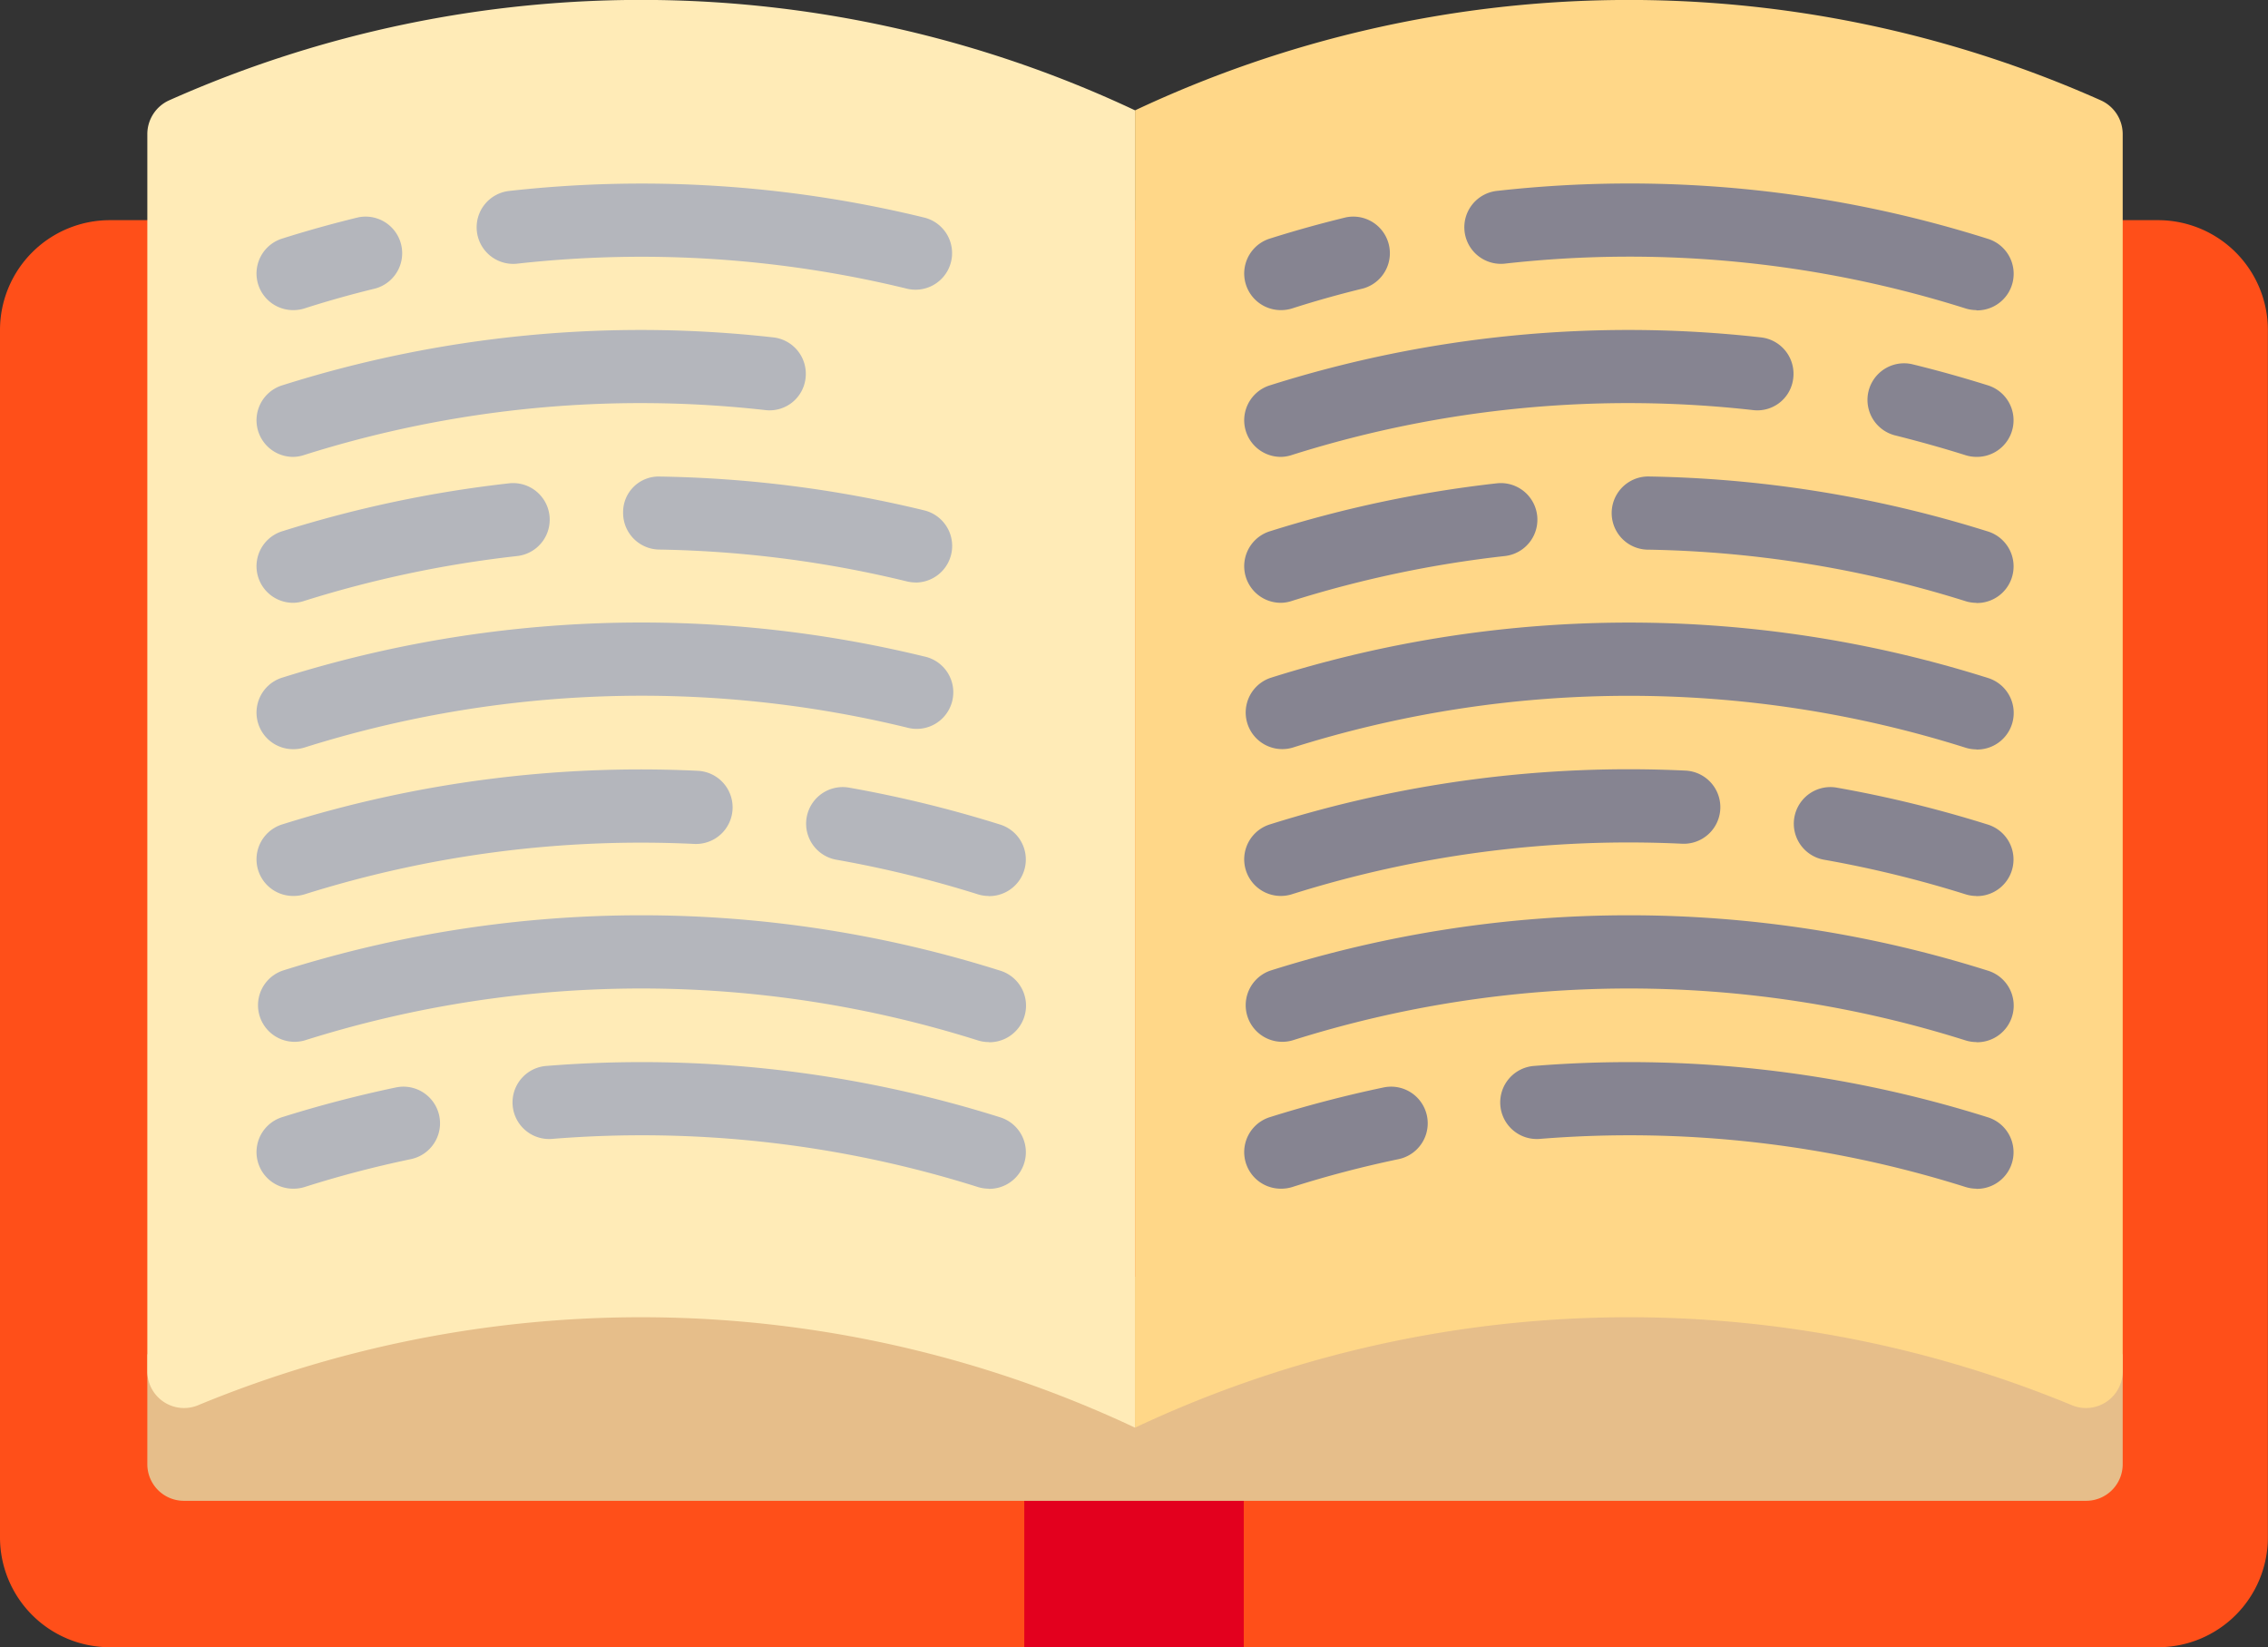 <svg xmlns="http://www.w3.org/2000/svg" width="56.959" height="41.358" viewBox="0 0 56.959 41.358">
  <rect x="0" y="0" width="56.959" height="41.358" fill="#333333" stroke="none"/>
  <g id="open-book" transform="translate(0 -67.93)">
    <g id="Group_2702" data-name="Group 2702" transform="translate(0 73.458)">
      <path id="Path_3345" data-name="Path 3345" d="M54.2,116.07H2.756A2.759,2.759,0,0,0,0,118.826v30.317A2.759,2.759,0,0,0,2.756,151.9H54.2a2.759,2.759,0,0,0,2.756-2.756V118.826A2.759,2.759,0,0,0,54.2,116.07Z" transform="translate(0 -116.07)" fill="#ff4f19"/>
    </g>
    <g id="Group_2703" data-name="Group 2703" transform="translate(25.724 104.694)">
      <rect id="Rectangle_3658" data-name="Rectangle 3658" width="5.512" height="4.593" fill="#e3001e"/>
    </g>
    <g id="Group_2704" data-name="Group 2704" transform="translate(3.7 99.181)">
      <path id="Path_3346" data-name="Path 3346" d="M81.829,342.826v2.756a.919.919,0,0,1-.919.919H33.138a.919.919,0,0,1-.919-.919v-2.756l5.487-2.756,22.049.919,18.374-.919Z" transform="translate(-32.219 -340.07)" fill="#e6be8a"/>
    </g>
    <g id="Group_2705" data-name="Group 2705" transform="translate(3.7 67.93)">
      <path id="Path_3347" data-name="Path 3347" d="M33.508,103.206a29.129,29.129,0,0,1,23.516.569V70.7a29.129,29.129,0,0,0-24.259-.25.931.931,0,0,0-.546.849v31.065A.922.922,0,0,0,33.508,103.206Z" transform="translate(-32.219 -67.93)" fill="#ffebb7"/>
    </g>
    <g id="Group_2706" data-name="Group 2706" transform="translate(28.505 67.93)">
      <path id="Path_3348" data-name="Path 3348" d="M248.219,103.775a29.129,29.129,0,0,1,23.516-.569.922.922,0,0,0,1.289-.84V71.3a.931.931,0,0,0-.546-.849,29.129,29.129,0,0,0-24.259.25Z" transform="translate(-248.219 -67.93)" fill="#ffd788"/>
    </g>
    <g id="Group_2708" data-name="Group 2708" transform="translate(31.261 95.218)">
      <g id="Group_2707" data-name="Group 2707" transform="translate(0 0)">
        <path id="Path_3349" data-name="Path 3349" d="M273.137,308.112a.919.919,0,0,1-.275-1.8c.929-.292,1.886-.541,2.843-.742a.919.919,0,1,1,.377,1.8c-.9.188-1.8.423-2.669.7A.925.925,0,0,1,273.137,308.112Z" transform="translate(-272.218 -305.555)" fill="#868491"/>
      </g>
    </g>
    <g id="Group_2710" data-name="Group 2710" transform="translate(37.692 94.598)">
      <g id="Group_2709" data-name="Group 2709">
        <path id="Path_3350" data-name="Path 3350" d="M340.161,303.336a.922.922,0,0,1-.275-.043,28.049,28.049,0,0,0-10.676-1.208.919.919,0,1,1-.145-1.832,29.936,29.936,0,0,1,11.372,1.287.919.919,0,0,1-.276,1.8Z" transform="translate(-328.218 -300.159)" fill="#868491"/>
      </g>
    </g>
    <g id="Group_2712" data-name="Group 2712" transform="translate(31.261 90.906)">
      <g id="Group_2711" data-name="Group 2711">
        <path id="Path_3351" data-name="Path 3351" d="M290.593,271.2a.922.922,0,0,1-.275-.043,28.071,28.071,0,0,0-16.9,0,.919.919,0,0,1-.551-1.753,29.9,29.9,0,0,1,18.006,0,.919.919,0,0,1-.276,1.8Z" transform="translate(-272.219 -268.012)" fill="#868491"/>
      </g>
    </g>
    <g id="Group_2714" data-name="Group 2714" transform="translate(31.261 87.249)">
      <g id="Group_2713" data-name="Group 2713" transform="translate(0 0)">
        <path id="Path_3352" data-name="Path 3352" d="M273.137,239.342a.919.919,0,0,1-.275-1.8,30.009,30.009,0,0,1,10.425-1.347.919.919,0,0,1-.088,1.836,28.148,28.148,0,0,0-9.786,1.265A.924.924,0,0,1,273.137,239.342Z" transform="translate(-272.218 -236.166)" fill="#868491"/>
      </g>
    </g>
    <g id="Group_2716" data-name="Group 2716" transform="translate(45.041 87.69)">
      <g id="Group_2715" data-name="Group 2715" transform="translate(0 0)">
        <path id="Path_3353" data-name="Path 3353" d="M396.806,242.741a.921.921,0,0,1-.275-.043,28.307,28.307,0,0,0-3.56-.869.919.919,0,0,1,.319-1.81,30.219,30.219,0,0,1,3.791.925.919.919,0,0,1-.276,1.8Z" transform="translate(-392.212 -240.005)" fill="#868491"/>
      </g>
    </g>
    <g id="Group_2718" data-name="Group 2718" transform="translate(31.261 83.557)">
      <g id="Group_2717" data-name="Group 2717" transform="translate(0 0)">
        <path id="Path_3354" data-name="Path 3354" d="M290.593,207.2a.921.921,0,0,1-.275-.043,28.072,28.072,0,0,0-16.9,0,.919.919,0,0,1-.551-1.753,29.9,29.9,0,0,1,18.006,0,.919.919,0,0,1-.276,1.8Z" transform="translate(-272.219 -204.012)" fill="#868491"/>
      </g>
    </g>
    <g id="Group_2720" data-name="Group 2720" transform="translate(31.261 80.066)">
      <g id="Group_2719" data-name="Group 2719" transform="translate(0 0)">
        <path id="Path_3355" data-name="Path 3355" d="M273.137,176.614a.919.919,0,0,1-.275-1.8,30.084,30.084,0,0,1,5.687-1.2.918.918,0,1,1,.2,1.826,28.27,28.27,0,0,0-5.339,1.124A.926.926,0,0,1,273.137,176.614Z" transform="translate(-272.218 -173.615)" fill="#868491"/>
      </g>
    </g>
    <g id="Group_2722" data-name="Group 2722" transform="translate(40.449 79.891)">
      <g id="Group_2721" data-name="Group 2721">
        <path id="Path_3356" data-name="Path 3356" d="M361.412,175.264a.921.921,0,0,1-.275-.043,28.159,28.159,0,0,0-8.006-1.293.919.919,0,0,1,.029-1.837,30.02,30.02,0,0,1,8.529,1.377.919.919,0,0,1-.275,1.8Z" transform="translate(-352.226 -172.089)" fill="#868491"/>
      </g>
    </g>
    <g id="Group_2724" data-name="Group 2724" transform="translate(31.261 76.222)">
      <g id="Group_2723" data-name="Group 2723">
        <path id="Path_3357" data-name="Path 3357" d="M273.137,143.321a.919.919,0,0,1-.275-1.8,29.844,29.844,0,0,1,12.32-1.2.919.919,0,0,1,.812,1.014.907.907,0,0,1-1.015.811,28.041,28.041,0,0,0-11.566,1.124A.921.921,0,0,1,273.137,143.321Z" transform="translate(-272.218 -140.142)" fill="#868491"/>
      </g>
    </g>
    <g id="Group_2726" data-name="Group 2726" transform="translate(46.878 77.051)">
      <g id="Group_2725" data-name="Group 2725" transform="translate(0 0)">
        <path id="Path_3358" data-name="Path 3358" d="M410.973,149.713a.921.921,0,0,1-.275-.043c-.583-.184-1.182-.35-1.78-.5a.919.919,0,0,1,.436-1.785c.636.155,1.273.333,1.895.528a.919.919,0,0,1-.276,1.8Z" transform="translate(-408.216 -147.363)" fill="#868491"/>
      </g>
    </g>
    <g id="Group_2728" data-name="Group 2728" transform="translate(31.261 73.366)">
      <g id="Group_2727" data-name="Group 2727" transform="translate(0 0)">
        <path id="Path_3359" data-name="Path 3359" d="M273.137,117.62a.919.919,0,0,1-.275-1.8c.632-.2,1.269-.376,1.894-.528a.919.919,0,0,1,.434,1.785c-.587.143-1.185.309-1.779.5A.92.92,0,0,1,273.137,117.62Z" transform="translate(-272.218 -115.27)" fill="#868491"/>
      </g>
    </g>
    <g id="Group_2730" data-name="Group 2730" transform="translate(36.773 72.537)">
      <g id="Group_2729" data-name="Group 2729" transform="translate(0 0)">
        <path id="Path_3360" data-name="Path 3360" d="M333.079,111.228a.921.921,0,0,1-.275-.043,28.049,28.049,0,0,0-11.566-1.124.918.918,0,1,1-.2-1.826,29.848,29.848,0,0,1,12.32,1.2.919.919,0,0,1-.275,1.8Z" transform="translate(-320.217 -108.049)" fill="#868491"/>
      </g>
    </g>
    <g id="Group_2732" data-name="Group 2732" transform="translate(6.456 95.218)">
      <g id="Group_2731" data-name="Group 2731" transform="translate(0 0)">
        <path id="Path_3361" data-name="Path 3361" d="M57.137,308.112a.919.919,0,0,1-.275-1.8c.929-.292,1.886-.541,2.843-.742a.919.919,0,1,1,.377,1.8c-.9.188-1.8.423-2.669.7A.925.925,0,0,1,57.137,308.112Z" transform="translate(-56.218 -305.555)" fill="#b4b6bc"/>
      </g>
    </g>
    <g id="Group_2734" data-name="Group 2734" transform="translate(12.887 94.598)">
      <g id="Group_2733" data-name="Group 2733">
        <path id="Path_3362" data-name="Path 3362" d="M124.161,303.336a.922.922,0,0,1-.275-.043,28.047,28.047,0,0,0-10.676-1.208.919.919,0,1,1-.145-1.832,29.938,29.938,0,0,1,11.372,1.287.919.919,0,0,1-.275,1.8Z" transform="translate(-112.218 -300.159)" fill="#b4b6bc"/>
      </g>
    </g>
    <g id="Group_2736" data-name="Group 2736" transform="translate(6.456 90.906)">
      <g id="Group_2735" data-name="Group 2735">
        <path id="Path_3363" data-name="Path 3363" d="M74.593,271.2a.922.922,0,0,1-.275-.043,28.071,28.071,0,0,0-16.9,0,.919.919,0,0,1-.551-1.753,29.9,29.9,0,0,1,18.006,0,.919.919,0,0,1-.276,1.8Z" transform="translate(-56.219 -268.012)" fill="#b4b6bc"/>
      </g>
    </g>
    <g id="Group_2738" data-name="Group 2738" transform="translate(6.456 87.249)">
      <g id="Group_2737" data-name="Group 2737" transform="translate(0 0)">
        <path id="Path_3364" data-name="Path 3364" d="M57.137,239.342a.919.919,0,0,1-.275-1.8A30.017,30.017,0,0,1,67.286,236.2a.919.919,0,0,1-.088,1.836,28.145,28.145,0,0,0-9.786,1.265A.924.924,0,0,1,57.137,239.342Z" transform="translate(-56.218 -236.166)" fill="#b4b6bc"/>
      </g>
    </g>
    <g id="Group_2740" data-name="Group 2740" transform="translate(20.236 87.69)">
      <g id="Group_2739" data-name="Group 2739" transform="translate(0 0)">
        <path id="Path_3365" data-name="Path 3365" d="M180.806,242.741a.922.922,0,0,1-.275-.043,28.306,28.306,0,0,0-3.56-.869.919.919,0,0,1,.319-1.81,30.219,30.219,0,0,1,3.791.925.919.919,0,0,1-.276,1.8Z" transform="translate(-176.212 -240.005)" fill="#b4b6bc"/>
      </g>
    </g>
    <g id="Group_2742" data-name="Group 2742" transform="translate(6.456 83.564)">
      <g id="Group_2741" data-name="Group 2741">
        <path id="Path_3366" data-name="Path 3366" d="M57.137,207.251a.919.919,0,0,1-.275-1.8,30.053,30.053,0,0,1,16.11-.528.919.919,0,1,1-.434,1.785,28.2,28.2,0,0,0-15.125.5A.925.925,0,0,1,57.137,207.251Z" transform="translate(-56.218 -204.075)" fill="#b4b6bc"/>
      </g>
    </g>
    <g id="Group_2744" data-name="Group 2744" transform="translate(6.456 80.066)">
      <g id="Group_2743" data-name="Group 2743" transform="translate(0 0)">
        <path id="Path_3367" data-name="Path 3367" d="M57.137,176.614a.919.919,0,0,1-.275-1.8,30.084,30.084,0,0,1,5.687-1.2.918.918,0,1,1,.2,1.826,28.27,28.27,0,0,0-5.339,1.124A.926.926,0,0,1,57.137,176.614Z" transform="translate(-56.218 -173.615)" fill="#b4b6bc"/>
      </g>
    </g>
    <g id="Group_2746" data-name="Group 2746" transform="translate(15.644 79.891)">
      <g id="Group_2745" data-name="Group 2745" transform="translate(0 0)">
        <path id="Path_3368" data-name="Path 3368" d="M143.576,174.751a.929.929,0,0,1-.218-.026,28.218,28.218,0,0,0-6.227-.8.919.919,0,0,1-.9-.933.893.893,0,0,1,.933-.9,30.093,30.093,0,0,1,6.633.85.919.919,0,0,1-.216,1.811Z" transform="translate(-136.226 -172.088)" fill="#b4b6bc"/>
      </g>
    </g>
    <g id="Group_2748" data-name="Group 2748" transform="translate(6.456 76.222)">
      <g id="Group_2747" data-name="Group 2747">
        <path id="Path_3369" data-name="Path 3369" d="M57.137,143.321a.919.919,0,0,1-.275-1.8,29.847,29.847,0,0,1,12.32-1.2.919.919,0,0,1,.812,1.014.909.909,0,0,1-1.015.811,28.041,28.041,0,0,0-11.566,1.124A.921.921,0,0,1,57.137,143.321Z" transform="translate(-56.218 -140.142)" fill="#b4b6bc"/>
      </g>
    </g>
    <g id="Group_2750" data-name="Group 2750" transform="translate(6.456 73.366)">
      <g id="Group_2749" data-name="Group 2749" transform="translate(0 0)">
        <path id="Path_3370" data-name="Path 3370" d="M57.137,117.62a.919.919,0,0,1-.275-1.8c.632-.2,1.269-.376,1.894-.528a.919.919,0,0,1,.434,1.785c-.587.143-1.185.309-1.779.5A.92.92,0,0,1,57.137,117.62Z" transform="translate(-56.218 -115.27)" fill="#b4b6bc"/>
      </g>
    </g>
    <g id="Group_2752" data-name="Group 2752" transform="translate(11.968 72.538)">
      <g id="Group_2751" data-name="Group 2751" transform="translate(0 0)">
        <path id="Path_3371" data-name="Path 3371" d="M115.243,110.726a.929.929,0,0,1-.218-.026,28.143,28.143,0,0,0-9.787-.628.918.918,0,1,1-.2-1.826,29.944,29.944,0,0,1,10.424.669.919.919,0,0,1-.216,1.811Z" transform="translate(-104.217 -108.06)" fill="#b4b6bc"/>
      </g>
    </g>
  </g>
</svg>
